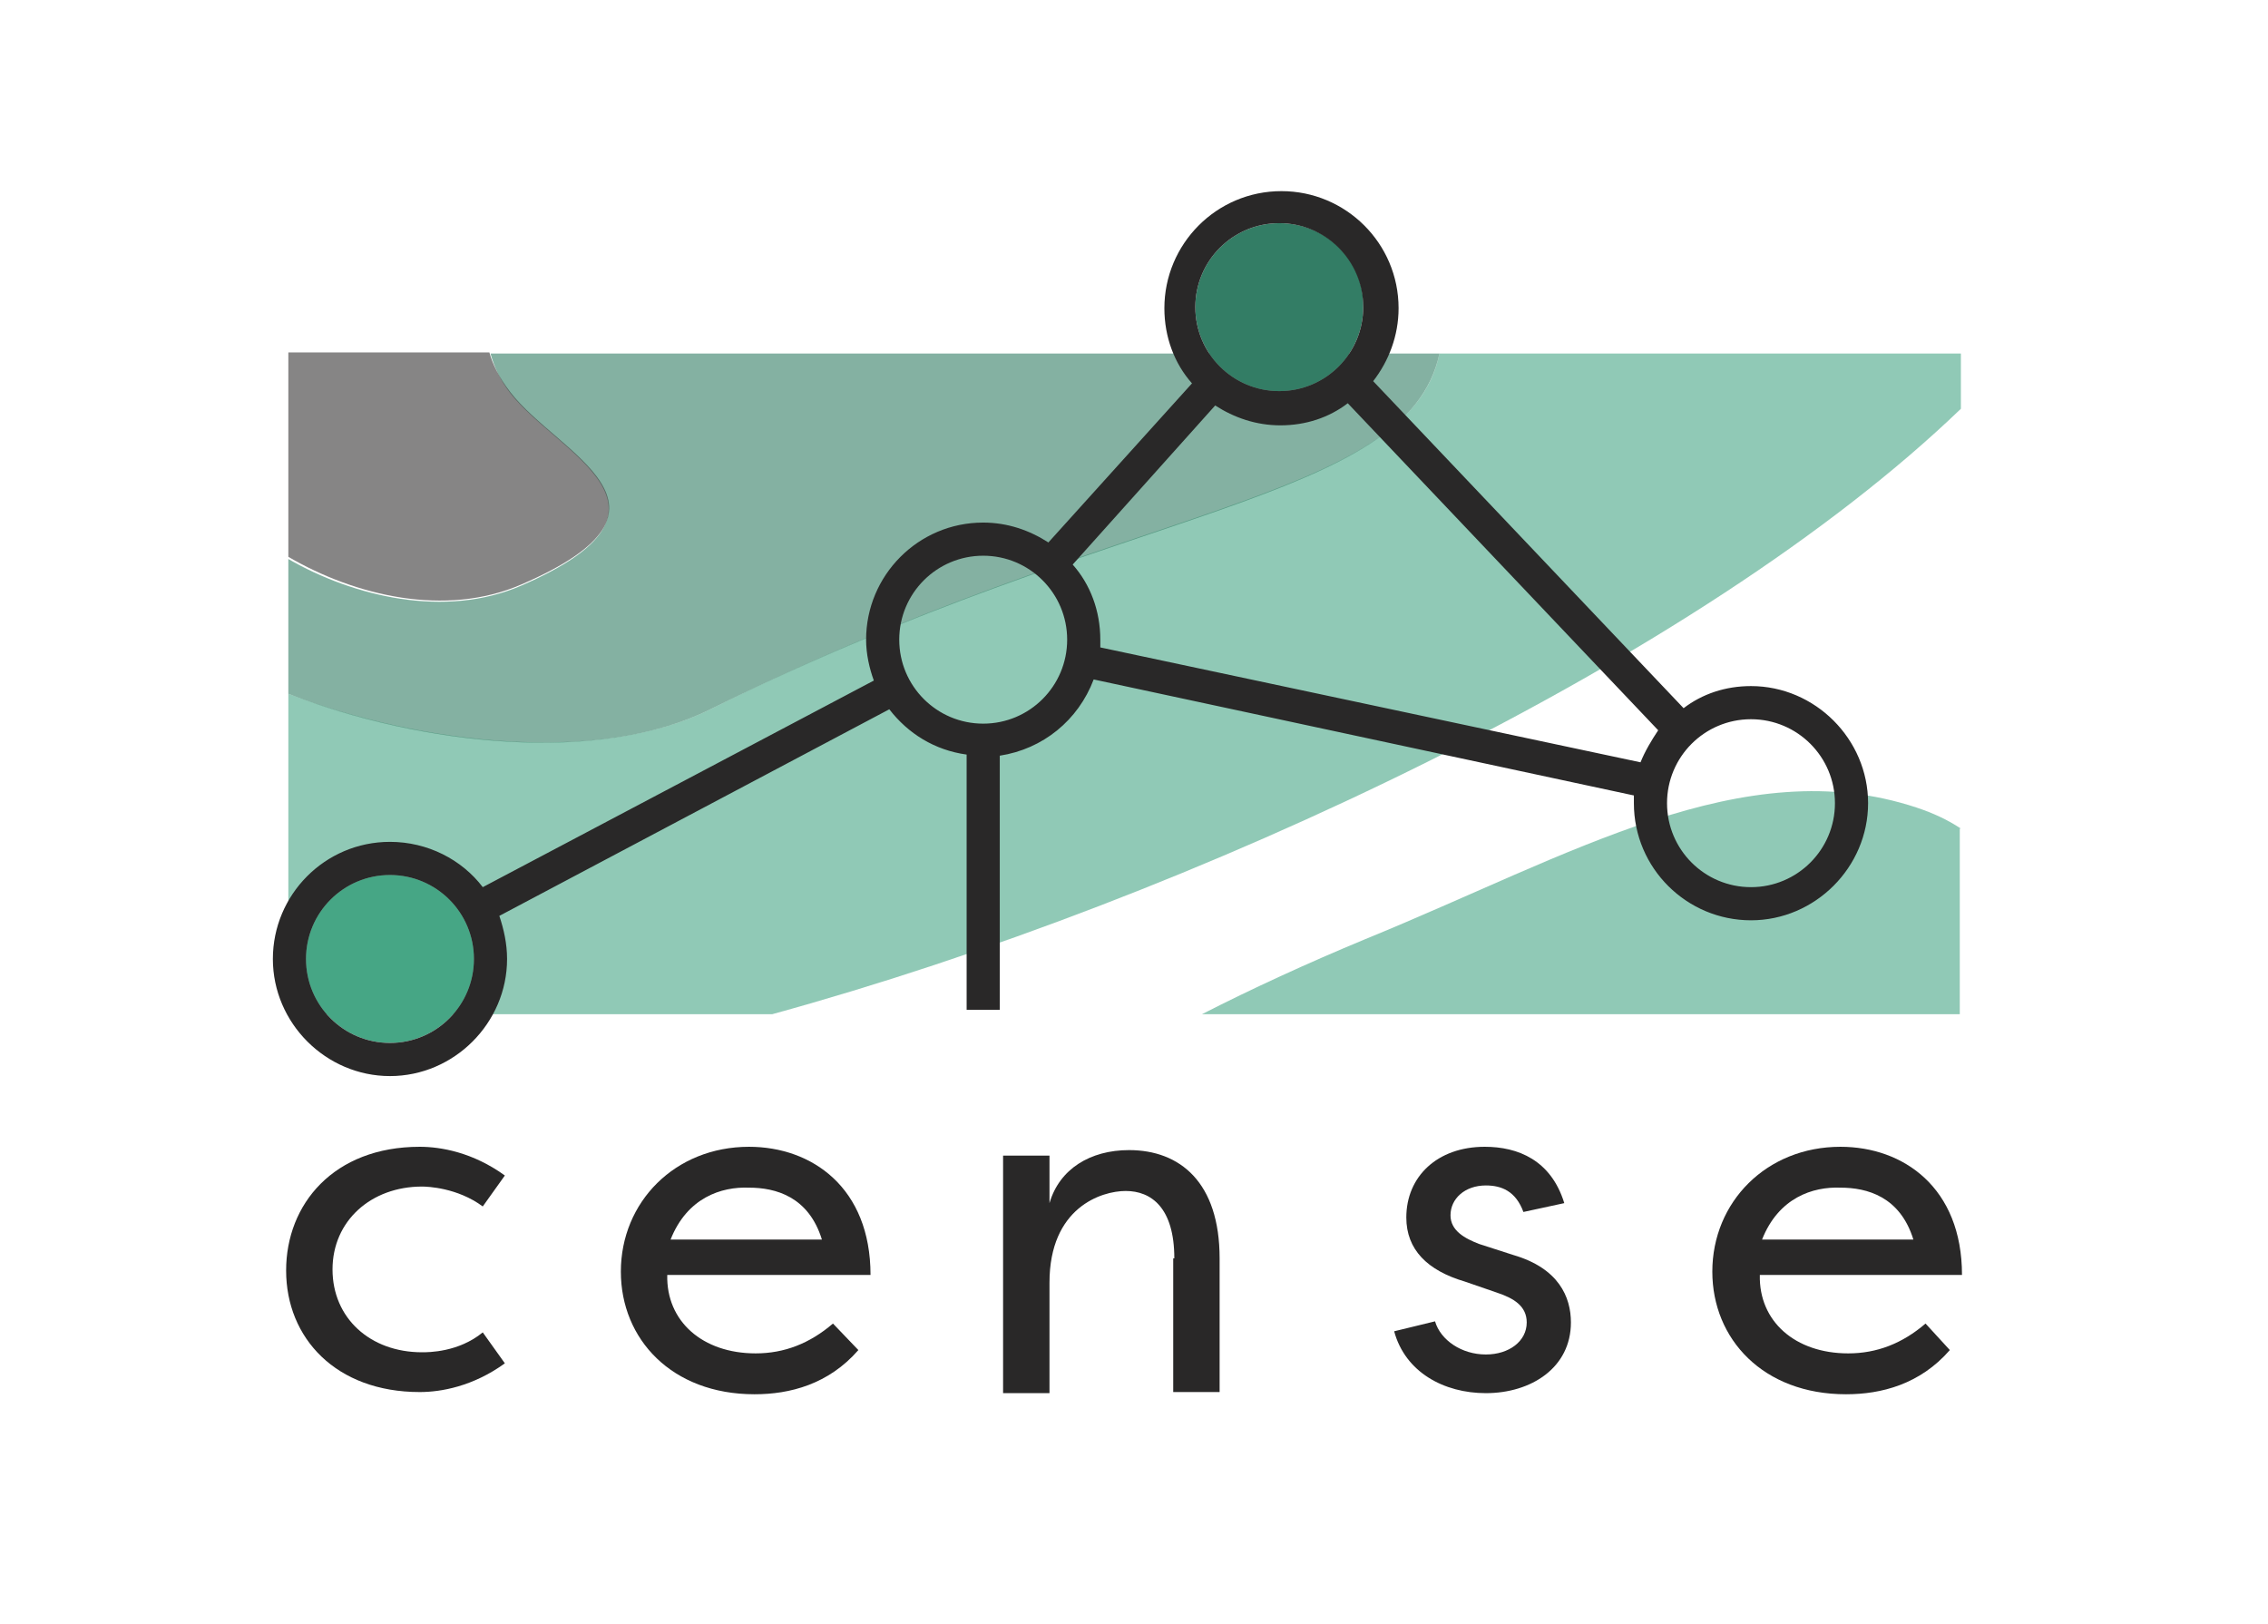 <?xml version="1.0" encoding="utf-8"?>
<!-- Generator: Adobe Illustrator 19.1.0, SVG Export Plug-In . SVG Version: 6.00 Build 0)  -->
<svg version="1.1" id="Calque_1" xmlns="http://www.w3.org/2000/svg" xmlns:xlink="http://www.w3.org/1999/xlink" x="0px" y="0px"
	 viewBox="0 0 205.3 147" style="enable-background:new 0 0 205.3 147;" xml:space="preserve">
<style type="text/css">
	.st0{opacity:0.6;fill:#46A685;}
	.st1{opacity:0.6;fill:#337D65;}
	.st2{opacity:0.6;fill:#363434;}
	.st3{fill:#292828;}
	.st4{fill:none;}
	.st5{fill:#337D65;}
	.st6{fill:#46A685;}
</style>
<path class="st0" d="M177.5,32h-47.2c-2.8,13.5-28.5,13.5-66,32.2c-10,5-26.1,3.2-38.2-1.4v29h43.8c38.2-10.5,84-32.1,107.6-54.8V32
	z"/>
<path class="st1" d="M46.2,35.6c4.3,5.5,17.1,10.4,1,17.4c-6.9,3-15.2,1-21.1-2.4v12.2c12.1,4.7,28.2,6.4,38.2,1.4
	c37.5-18.6,63.1-18.6,66-32.2H44.4C44.7,33.1,45.2,34.3,46.2,35.6z"/>
<path class="st2" d="M47.2,52.9c16.2-7,3.3-11.8-1-17.4c-1-1.3-1.6-2.5-1.9-3.6H26.1v18.5C32.1,53.9,40.3,55.9,47.2,52.9z"/>
<path class="st0" d="M177.5,75c-1.2-0.8-2.5-1.4-4-1.9c-15.7-5.2-31.3,4.3-49.9,11.9c-5.3,2.2-10.3,4.5-14.8,6.8h68.6V75z"/>
<g>
	<path class="st3" d="M38,103.8c1.9,0,4.8,0.5,7.7,2.6l-2,2.8c-2.3-1.7-5-1.8-5.5-1.8c-4.6,0-8.1,3.1-8.1,7.5c0,4.4,3.4,7.5,8.1,7.5
		c0.6,0,3.3,0,5.5-1.8l2,2.8c-2.9,2.1-5.8,2.6-7.7,2.6c-7.6,0-12.1-4.9-12.1-11C25.9,109,30.2,103.8,38,103.8z"/>
	<path class="st3" d="M77.7,122.2c-2.7,3.1-6.2,4-9.4,4c-7.5,0-12.1-5-12.1-11.1c0-6.3,4.9-11.3,11.6-11.3c5.7,0,11,3.7,11,11.6
		H60.4c-0.1,4.2,3.2,7.1,8,7.1c2.6,0,4.9-0.9,7-2.7L77.7,122.2z M60.7,112.2h13.7c-1.2-3.9-4.2-4.7-6.6-4.7
		C65.3,107.4,62.2,108.4,60.7,112.2z"/>
	<path class="st3" d="M106.3,113.9c0-4.6-2.1-6.1-4.4-6.1c-2.2,0-6.9,1.5-6.9,8.3v10h-4.2v-21.5H95v4.3c0.9-3.1,3.7-4.8,7.2-4.8
		c4.6,0,8.2,2.9,8.2,9.8V126h-4.2V113.9z"/>
	<path class="st3" d="M137.9,109.7c-0.7-1.9-2-2.4-3.4-2.4c-1.9,0-3.2,1.2-3.2,2.7c0,1.4,1.3,2.1,2.6,2.6l3.1,1
		c4.1,1.2,5.2,3.8,5.2,6.1c0,4.1-3.6,6.4-7.7,6.4c-3.8,0-7.3-1.9-8.3-5.6l3.7-0.9c0.5,1.7,2.4,3,4.6,3c2.1,0,3.7-1.2,3.7-2.9
		c0-1.5-1.2-2.2-2.7-2.7l-2.9-1c-3.4-1-5.3-2.9-5.3-5.8c0-3.7,2.8-6.4,7.1-6.4c3,0,6,1.2,7.2,5.1L137.9,109.7z"/>
	<path class="st3" d="M176.5,122.2c-2.7,3.1-6.2,4-9.4,4c-7.5,0-12.1-5-12.1-11.1c0-6.3,4.9-11.3,11.6-11.3c5.7,0,11,3.7,11,11.6
		h-18.3c-0.1,4.2,3.2,7.1,8,7.1c2.6,0,4.9-0.9,7-2.7L176.5,122.2z M159.5,112.2h13.7c-1.2-3.9-4.2-4.7-6.6-4.7
		C164.1,107.4,161,108.4,159.5,112.2z"/>
</g>
<path class="st4" d="M89,50.3c-4.2,0-7.6,3.4-7.6,7.6s3.4,7.6,7.6,7.6c4.2,0,7.6-3.4,7.6-7.6S93.2,50.3,89,50.3z"/>
<path class="st4" d="M158.5,65.1c-4.2,0-7.6,3.4-7.6,7.6s3.4,7.6,7.6,7.6s7.6-3.4,7.6-7.6S162.7,65.1,158.5,65.1z"/>
<path class="st4" d="M35.3,79.2c-4.2,0-7.6,3.4-7.6,7.6s3.4,7.6,7.6,7.6s7.6-3.4,7.6-7.6S39.5,79.2,35.3,79.2z"/>
<path class="st5" d="M115.8,20.2c-4.2,0-7.6,3.4-7.6,7.6c0,4.2,3.4,7.6,7.6,7.6c4.2,0,7.6-3.4,7.6-7.6
	C123.5,23.6,120.1,20.2,115.8,20.2z"/>
<path class="st4" d="M115.8,35.5c4.2,0,7.6-3.4,7.6-7.6c0-4.2-3.4-7.6-7.6-7.6c-4.2,0-7.6,3.4-7.6,7.6
	C108.2,32.1,111.6,35.5,115.8,35.5z"/>
<path class="st4" d="M89,50.3c-4.2,0-7.6,3.4-7.6,7.6s3.4,7.6,7.6,7.6c4.2,0,7.6-3.4,7.6-7.6S93.2,50.3,89,50.3z"/>
<path class="st4" d="M115.8,38.5c-2.2,0-4.2-0.7-5.9-1.8L97.1,51.1c1.6,1.8,2.5,4.2,2.5,6.8c0,0.2,0,0.5,0,0.7L148.5,69
	c0.4-1.1,0.9-2.1,1.6-2.9L122,36.5C120.3,37.7,118.1,38.5,115.8,38.5z"/>
<path class="st4" d="M158.5,65.1c-4.2,0-7.6,3.4-7.6,7.6s3.4,7.6,7.6,7.6s7.6-3.4,7.6-7.6S162.7,65.1,158.5,65.1z"/>
<path class="st6" d="M35.3,79.2c-4.2,0-7.6,3.4-7.6,7.6s3.4,7.6,7.6,7.6s7.6-3.4,7.6-7.6S39.5,79.2,35.3,79.2z"/>
<path class="st3" d="M158.5,62.1c-2.3,0-4.4,0.7-6.1,2l-28.1-29.6c1.4-1.8,2.3-4.1,2.3-6.6c0-5.9-4.8-10.6-10.6-10.6
	c-5.9,0-10.6,4.8-10.6,10.6c0,2.6,0.9,5,2.5,6.8L94.9,49.1c-1.7-1.1-3.7-1.8-5.9-1.8c-5.9,0-10.6,4.8-10.6,10.6
	c0,1.3,0.3,2.6,0.7,3.7L43.7,80.3c-1.9-2.5-5-4.1-8.4-4.1c-5.9,0-10.6,4.8-10.6,10.6s4.8,10.6,10.6,10.6s10.6-4.8,10.6-10.6
	c0-1.4-0.3-2.7-0.7-3.9l35.3-18.7c1.7,2.2,4.1,3.7,7,4.1v23.1h3V68.4c3.9-0.6,7.1-3.2,8.5-6.9L147.9,72c0,0.2,0,0.5,0,0.7
	c0,5.9,4.8,10.6,10.6,10.6s10.6-4.8,10.6-10.6S164.3,62.1,158.5,62.1z M35.3,94.4c-4.2,0-7.6-3.4-7.6-7.6s3.4-7.6,7.6-7.6
	s7.6,3.4,7.6,7.6S39.5,94.4,35.3,94.4z M89,65.5c-4.2,0-7.6-3.4-7.6-7.6s3.4-7.6,7.6-7.6c4.2,0,7.6,3.4,7.6,7.6S93.2,65.5,89,65.5z
	 M115.8,20.2c4.2,0,7.6,3.4,7.6,7.6c0,4.2-3.4,7.6-7.6,7.6c-4.2,0-7.6-3.4-7.6-7.6C108.2,23.6,111.6,20.2,115.8,20.2z M148.5,69
	L99.6,58.6c0-0.2,0-0.5,0-0.7c0-2.6-0.9-5-2.5-6.8L110,36.7c1.7,1.1,3.7,1.8,5.9,1.8c2.3,0,4.4-0.7,6.1-2l28.1,29.6
	C149.5,67,148.9,68,148.5,69z M158.5,80.3c-4.2,0-7.6-3.4-7.6-7.6s3.4-7.6,7.6-7.6s7.6,3.4,7.6,7.6S162.7,80.3,158.5,80.3z"/>
</svg>
